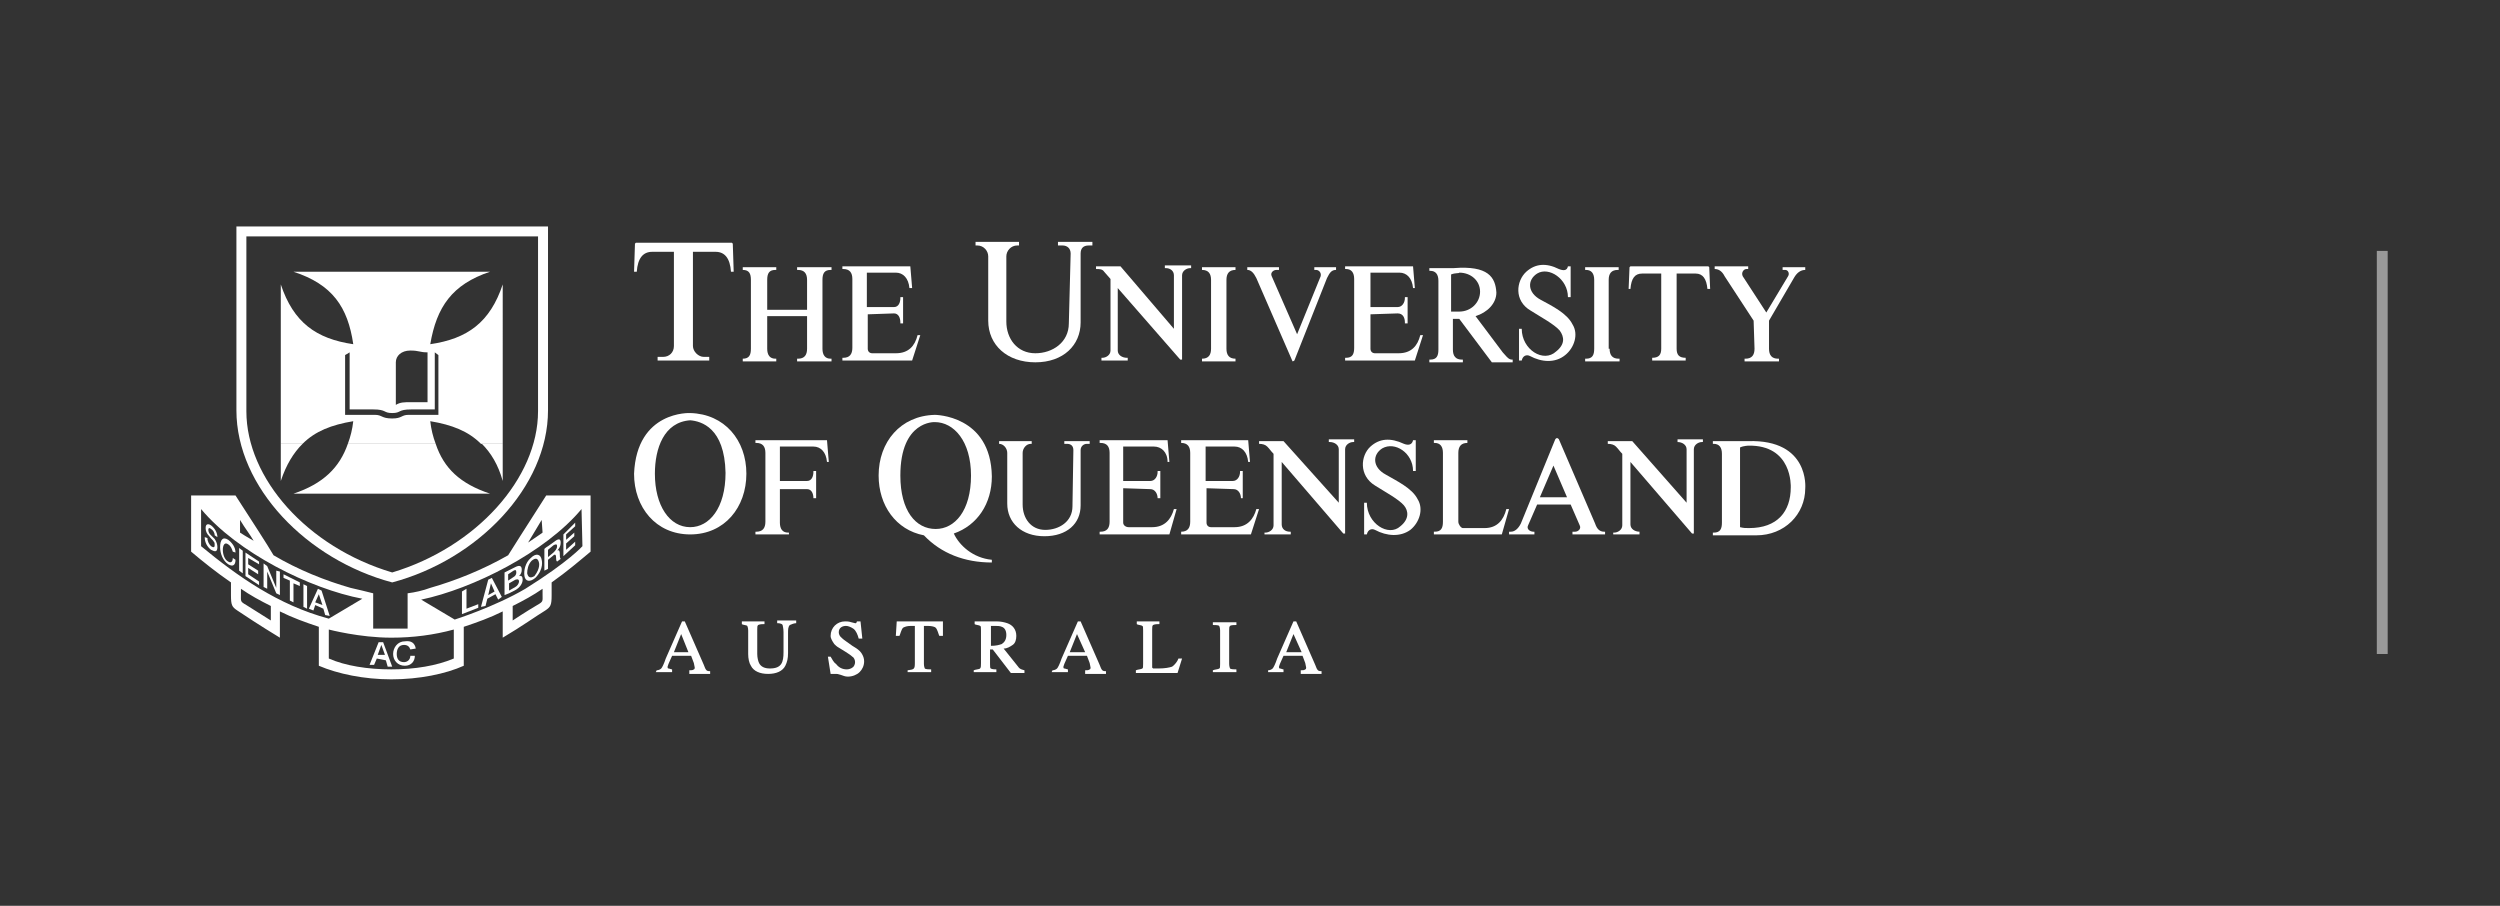 <?xml version="1.0" encoding="utf-8"?>
<!-- Generator: Adobe Illustrator 20.1.0, SVG Export Plug-In . SVG Version: 6.00 Build 0)  -->
<svg version="1.1" id="Layer_1" xmlns="http://www.w3.org/2000/svg" xmlns:xlink="http://www.w3.org/1999/xlink" x="0px" y="0px"
	 viewBox="0 0 276 100" style="enable-background:new 0 0 276 100;" xml:space="preserve">
<rect x="0" y="0" width="276" height="100" fill="#333333" stroke="none"/>
<style type="text/css">
	.st0{fill:#FFFFFF;}
	.st1{opacity:0.5;fill:#FFFFFF;enable-background:new    ;}
</style>
<g>
	<path class="st0" d="M60.5,60.7v0.8l0.6-0.5c0.2-0.2,0.4-0.4,0.4-0.7s-0.2-0.2-0.4-0.1L60.5,60.7L60.5,60.7z M60.1,60.6
		c0,0,0.2-0.2,0.4-0.3l0.7-0.5c0.5-0.4,0.7-0.3,0.7,0.1c0,0.5-0.3,0.8-0.4,0.9c0.1-0.1,0.3-0.1,0.3,0.3c0,0.3,0,0.5,0.1,0.6L61.5,62
		c-0.1-0.1-0.1-0.2-0.1-0.3c0-0.5-0.1-0.6-0.4-0.3l-0.5,0.4v1L60.1,63V60.6"/>
	<path class="st0" d="M56.2,64.4v0.8l0.7-0.4c0.2-0.1,0.4-0.4,0.4-0.6s-0.1-0.3-0.4-0.2L56.2,64.4L56.2,64.4z M56.1,63.4v0.7
		l0.6-0.4c0.2-0.1,0.3-0.3,0.3-0.5c0-0.3-0.1-0.3-0.3-0.2L56.1,63.4z M56.2,65.5l-0.5,0.2v-2.5c0,0,0.2-0.1,0.4-0.2l0.8-0.4
		c0.4-0.2,0.7-0.2,0.7,0.3c0,0.3-0.1,0.5-0.3,0.7c0.3-0.1,0.4,0.1,0.4,0.4c0,0.4-0.3,0.9-0.9,1.2L56.2,65.5"/>
	<path class="st0" d="M54.6,65.3l-0.4-0.9l-0.3,1.3L54.6,65.3L54.6,65.3z M53.8,66.1l-0.2,0.8L53.1,67l0.8-3l0.4-0.2l1.1,2.1
		L55,66.2l-0.3-0.6L53.8,66.1"/>
	<path class="st0" d="M42.5,72.3l-0.4-1.1l-0.4,1.1C41.7,72.3,42.5,72.3,42.5,72.3z M41.6,72.7l-0.3,0.7h-0.5l1-2.5h0.5l1,2.7h-0.5
		l-0.2-0.7L41.6,72.7"/>
	<path class="st0" d="M35.6,66.8l-0.4-1.2l-0.4,0.9L35.6,66.8L35.6,66.8z M34.8,66.8l-0.2,0.6l-0.5-0.2l1-2.2l0.4,0.2l0.9,2.8
		l-0.5-0.1l-0.2-0.7L34.8,66.8"/>
	<path class="st0" d="M36.3,69.5v3.2c1.8,0.8,4.3,1.2,6.9,1.2c2.6,0,5-0.4,6.9-1.2v-3.2c-2.2,0.6-4.5,0.9-6.9,0.9
		C39.7,70.4,36.3,69.5,36.3,69.5L36.3,69.5z M22.2,56.2v4.1c4,3.3,8.5,6.5,14.1,8l3.7-2.2C34.2,65,26.2,61,22.2,56.2z M28,59.7
		c-0.4-0.7-0.9-1.3-1.5-2.3v1.4C27.1,59.2,28,59.7,28,59.7z M58.3,59.9c0.9-0.6,1.6-1.1,1.6-1.1l-0.1-1.4L58.3,59.9z M64.2,56.2
		c-4,4.8-12,8.8-17.7,10l3.7,2.2c0,0,4.4-1.4,7.8-3.4c4.8-3,6.3-4.7,6.3-4.7L64.2,56.2L64.2,56.2z M26.6,65v0.6
		c0,0.8-0.1,0.8,0.6,1.2l2.7,1.7v-1.6C28.7,66.3,27.6,65.7,26.6,65z M60.9,64.3v1.4c0,1.1-0.1,1.3-0.7,1.7c-1,0.6-2.5,1.7-4.7,3
		v-2.9c-1.4,0.7-2.8,1.2-4.3,1.7v4.3c-2,0.9-4.9,1.5-8,1.5c-3,0-5.9-0.6-8-1.5v-4.3c-1.5-0.5-2.9-1-4.3-1.7v2.9
		c-2.3-1.4-3.8-2.4-4.7-3c-0.6-0.4-0.7-0.6-0.7-1.7v-1.4c-1.6-1.1-3.1-2.3-4.4-3.4v-6.2H26c2,3.1,3.5,5.4,4.2,6.6
		c2.7,1.6,5.7,2.8,8.5,3.6c0.9,0.2,1.7,0.4,2.5,0.6v3.9c0.6,0,3.2,0,3.8,0v-3.9c0.8-0.1,1.7-0.3,2.5-0.6c2.8-0.8,5.8-2,8.6-3.6
		c0,0,2.2-3.5,4.2-6.6h4.9v6.2C64,61.9,62.6,63.1,60.9,64.3L60.9,64.3z M59.3,66.8c0.7-0.4,0.6-0.4,0.6-1.2V65
		c-1,0.7-2.1,1.3-3.3,1.9v1.6C56.6,68.5,58.1,67.5,59.3,66.8"/>
	<path class="st0" d="M27.2,26.1v19.3c0,7.4,6.7,15,16.1,17.8c9.3-2.8,16.1-10.4,16.1-17.8V26.1H27.2z M43.3,64.3
		c-9.4-2.5-17.2-10.5-17.2-19V25h34.4v20.3C60.5,53.8,52.7,61.8,43.3,64.3"/>
	<path class="st0" d="M33.5,67l0.4,0.2v-2.5l-0.4-0.2V67"/>
	<path class="st0" d="M31.3,63.8l0.7,0.3v2.2l0.4,0.2v-2.1l0.7,0.3v-0.4l-1.8-0.9L31.3,63.8"/>
	<path class="st0" d="M29.1,64.8l0.4,0.2v-1.9l0,0l1,2.4l0.4,0.2v-2.6L30.5,63v1.9l0,0l-1-2.4l-0.4-0.3V64.8"/>
	<path class="st0" d="M27.1,63.6l1.5,1v-0.4l-1.2-0.8v-0.7l1.1,0.7V63l-1.1-0.7v-0.7l1.2,0.7V62l-1.5-1V63.6"/>
	<path class="st0" d="M26.4,63l0.4,0.3v-2.5l-0.4-0.3V63"/>
	<path class="st0" d="M26,61c0-0.6-0.4-1.1-0.8-1.4c-0.6-0.4-0.9,0-0.9,0.8c0,0.7,0.3,1.5,0.9,1.9c0.5,0.3,0.8,0.1,0.8-0.5l-0.3-0.2
		c0,0.4-0.2,0.6-0.5,0.4c-0.4-0.2-0.6-0.8-0.6-1.3s0.2-0.9,0.6-0.6c0.3,0.2,0.4,0.5,0.5,0.8L26,61"/>
	<path class="st0" d="M22.6,59.3c0,0.6,0.3,1.1,0.7,1.4c0.4,0.2,0.7,0.3,0.7-0.3c0-0.3-0.1-0.6-0.3-0.9L23.2,59
		c-0.1-0.1-0.2-0.3-0.2-0.5c0-0.3,0.2-0.2,0.3-0.1c0.2,0.1,0.4,0.4,0.4,0.7l0.3,0.2c0-0.5-0.3-1-0.7-1.3c-0.3-0.2-0.6-0.2-0.6,0.3
		c0,0.3,0.1,0.6,0.4,0.9c0.2,0.3,0.4,0.4,0.5,0.6c0.1,0.1,0.1,0.2,0.1,0.4s-0.1,0.3-0.4,0.1c-0.2-0.2-0.4-0.5-0.4-0.9L22.6,59.3"/>
	<path class="st0" d="M45.9,71.6c-0.1-0.6-0.5-0.9-1.2-0.8c-0.8,0-1.3,0.7-1.3,1.4c0,0.7,0.5,1.3,1.3,1.3c0.7,0,1.1-0.5,1.1-1.1
		h-0.5c0,0.4-0.3,0.7-0.7,0.7c-0.6,0-0.8-0.4-0.8-0.9s0.2-1,0.8-1c0.4,0,0.6,0.2,0.7,0.5L45.9,71.6"/>
	<path class="st0" d="M62.2,61.4l1.3-1.2v-0.4l-1,0.9V60l0.9-0.8v-0.4l-0.9,0.8V59l1-0.9v-0.4L62.2,59V61.4"/>
	<path class="st0" d="M51,67.8l1.8-0.7v-0.4l-1.3,0.5V65L51,65.3V67.8"/>
	<path class="st0" d="M59.5,62.1c-0.1-0.4-0.3-0.6-0.8-0.2c-0.4,0.4-0.5,1-0.5,1.4c0.1,0.4,0.3,0.6,0.8,0.3
		C59.7,62.7,59.5,62.1,59.5,62.1L59.5,62.1z M57.9,63.6c-0.1-0.6,0.1-1.5,0.7-2c0.6-0.6,1.1-0.4,1.2,0.2c0,0,0.3,1-0.7,2
		C58.5,64.3,58,64.2,57.9,63.6"/>
	<path class="st0" d="M33.4,49c-1,1-1.8,2.3-2.4,4.1V49C31,49,33.4,49,33.4,49z M48.1,49c0.9,2.7,2.7,4.4,6,5.5H32.4
		c3.3-1.1,5.1-2.9,6-5.5H48.1z M55.5,49v4.1C55,51.3,54.2,50,53.2,49H55.5"/>
	<path class="st0" d="M31,49V31.4c1.4,4.2,3.9,6,8,6.6c-0.6-4.1-2.3-6.6-6.6-8h21.7c-4.2,1.4-5.9,3.9-6.6,8c4.1-0.6,6.6-2.4,8-6.6
		V49h-2.4c-1.4-1.4-3.2-2.1-5.6-2.5c0.1,0.9,0.3,1.7,0.6,2.5h-9.7c0.3-0.8,0.5-1.6,0.6-2.5c-2.4,0.4-4.2,1.1-5.6,2.5H31z M49.5,39.8
		h2.3c0.6,0,1,0.1,1,0.6c0,0.6-0.3,0.7-0.8,0.7h-2.4L49.5,39.8L49.5,39.8z M37,41.1h-1.7c-0.1,0.2-0.4,0.4-0.7,0.4
		c-0.4,0-0.8-0.3-0.8-0.8v-0.1h-0.1c-0.2,0-0.3-0.1-0.3-0.3c0-0.1,0.1-0.2,0.3-0.2h0.1V40c0-0.4,0.4-0.8,0.8-0.8
		c0.3,0,0.6,0.2,0.7,0.5H37V41.1L37,41.1z M34.9,40.6h-0.6l0,0c0,0.2,0.1,0.3,0.3,0.3C34.8,41,34.9,40.8,34.9,40.6L34.9,40.6z
		 M34.3,40.1h0.6c0-0.2-0.1-0.3-0.3-0.3C34.5,39.8,34.3,40,34.3,40.1L34.3,40.1z M49.5,43.4h2.3c0.6,0,1,0.1,1,0.6
		c0,0.6-0.3,0.7-0.8,0.7h-2.4L49.5,43.4L49.5,43.4z M37,44.7h-1.7c-0.1,0.2-0.4,0.4-0.7,0.4c-0.4,0-0.8-0.3-0.8-0.8v-0.1h-0.1
		c-0.2,0-0.3-0.1-0.3-0.3c0-0.1,0.1-0.2,0.3-0.2h0.1v-0.1c0-0.4,0.4-0.8,0.8-0.8c0.3,0,0.6,0.2,0.7,0.5H37V44.7L37,44.7z M34.9,44.2
		h-0.6l0,0c0,0.2,0.1,0.3,0.3,0.3C34.8,44.6,34.9,44.4,34.9,44.2L34.9,44.2z M34.3,43.7h0.6c0-0.2-0.1-0.3-0.3-0.3
		C34.5,43.4,34.3,43.6,34.3,43.7L34.3,43.7L34.3,43.7z M42.9,44.7c-0.5-0.3-0.9-0.3-1.7-0.3h-1.8v-5.5c0.9,0,0.9-0.2,1.9-0.2
		s1.6,0.6,1.6,1.3C42.9,39.9,42.9,44.7,42.9,44.7z M43.7,44.7c0.5-0.3,0.9-0.3,1.7-0.3h1.8v-5.5c-0.9,0-0.9-0.2-1.9-0.2
		s-1.6,0.6-1.6,1.3C43.7,39.9,43.7,44.7,43.7,44.7z M43.3,46.2c1.1,0,1-0.4,1.8-0.4h3.3v-6.6L48,38.9v6.3h-2.6
		c-1.5,0-1.1,0.4-2.1,0.4s-0.6-0.4-2.1-0.4h-2.6v-6.3l-0.5,0.3v6.6h3.3C42.2,45.8,42.1,46.2,43.3,46.2"/>
	<path class="st0" d="M75.2,70l-0.8,2H76L75.2,70z M72.5,74c0.2,0,0.4-0.1,0.5-0.2s0.3-0.5,0.5-1.1l1.8-4.1h0.3l2.1,4.8
		c0.1,0.3,0.2,0.5,0.3,0.6c0.1,0.1,0.3,0.1,0.4,0.1v0.3h-2.3V74c0.2,0,0.4,0,0.5-0.1c0,0,0.1,0,0.1-0.2c0-0.1-0.1-0.4-0.1-0.5
		l-0.3-0.8h-2.1l-0.4,0.9l-0.1,0.3c0,0.1,0,0.2,0.1,0.2s0.3,0.1,0.4,0.1v0.3h-1.8L72.5,74"/>
	<path class="st0" d="M84.4,68.9c-0.2,0-0.5,0-0.7,0.1c-0.1,0.1-0.1,0.2-0.1,0.5v2.7c0,0.4,0.1,0.8,0.2,1c0.2,0.4,0.6,0.6,1.2,0.6
		c1.3,0,1.5-0.7,1.5-1.8v-2.2c0-0.5-0.1-0.7-0.1-0.8c-0.1-0.2-0.5-0.2-0.6-0.2v-0.3h2.1v0.3c-0.2,0-0.5,0.1-0.7,0.2
		C87,69.2,87,69.5,87,69.9v2.2c0,0.6-0.1,1-0.3,1.4c-0.3,0.6-1,0.9-1.9,0.9s-1.6-0.3-1.9-0.9c-0.2-0.3-0.3-0.8-0.3-1.3v-2.6
		c0-0.3-0.1-0.5-0.1-0.5C82.4,69,82,69,81.9,68.9v-0.3h2.5L84.4,68.9"/>
	<path class="st0" d="M92.3,73.3c0.3,0.4,0.7,0.6,1.2,0.6c0.2,0,0.5-0.1,0.6-0.2c0.2-0.1,0.3-0.4,0.3-0.6s-0.1-0.5-0.3-0.6
		c-0.3-0.3-1.2-0.8-1.5-1c-0.2-0.1-0.4-0.3-0.5-0.4c-0.2-0.3-0.4-0.6-0.4-0.9c0-0.9,0.7-1.6,1.6-1.6c0.2,0,0.4,0,0.7,0.1l0.4,0.1
		h0.1c0.1-0.1,0.1-0.2,0.1-0.2H95l0.2,1.9h-0.4c-0.1-0.4-0.3-0.9-0.6-1.1c-0.3-0.2-0.6-0.3-0.8-0.3c-0.4,0-0.8,0.2-0.8,0.7
		c0,0.2,0.1,0.4,0.2,0.5s0.3,0.3,0.6,0.5l0.7,0.5c0.5,0.3,0.8,0.5,1,0.8s0.3,0.6,0.3,0.9c0,0.5-0.2,0.9-0.5,1.2
		c-0.3,0.3-0.8,0.5-1.3,0.5c-0.3,0-0.5-0.1-0.8-0.2s-0.4-0.1-0.5-0.1h-0.1l-0.2,0h-0.3l-0.3-1.9h0.3C91.9,72.8,92,73.1,92.3,73.3"/>
	<path class="st0" d="M104.1,68.6v1.6h-0.4c-0.1-0.2-0.2-0.7-0.4-0.9c-0.1-0.1-0.4-0.2-0.9-0.2H102v4.2c0,0.3,0.1,0.5,0.1,0.5
		c0.1,0.1,0.5,0.1,0.7,0.1v0.3h-2.6V74c0.7-0.1,0.8-0.1,0.8-0.8v-4.1h-0.4c-0.5,0-0.7,0.1-0.9,0.2c-0.2,0.2-0.3,0.7-0.4,0.9h-0.4
		l0.1-1.6H104.1"/>
	<path class="st0" d="M111.1,70.1c0-0.5-0.2-0.8-0.5-0.9c-0.2-0.1-0.5-0.1-0.8-0.1c-0.2,0-0.4,0-0.4,0v0.2v2c0.6,0,0.9-0.1,1.2-0.2
		C110.9,70.9,111.1,70.6,111.1,70.1L111.1,70.1z M108.2,73.8c0.1-0.1,0.1-0.3,0.1-0.6v-3.6c0-0.3,0-0.5-0.1-0.5
		c-0.1-0.1-0.5-0.1-0.6-0.2v-0.3h2.4c0.5,0,0.9,0.1,1.2,0.2c0.6,0.2,1,0.7,1,1.4c0,0.4-0.1,0.8-0.4,1s-0.6,0.4-1,0.4l1.6,2
		c0.2,0.3,0.4,0.3,0.7,0.4v0.3h-1.5l-2-2.6h-0.3v1.6c0,0.3,0,0.5,0.1,0.5c0.1,0.1,0.5,0.1,0.6,0.1v0.3h-2.5V74
		C107.7,73.9,108.1,73.9,108.2,73.8"/>
	<path class="st0" d="M118.9,70l-0.8,2h1.7L118.9,70L118.9,70z M116.2,74c0.2,0,0.4-0.1,0.5-0.2s0.3-0.5,0.5-1.1l1.8-4.1h0.3
		l2.1,4.8c0.1,0.3,0.2,0.5,0.3,0.6c0.1,0.1,0.3,0.1,0.4,0.1v0.3h-2.3V74c0.2,0,0.4,0,0.5-0.1c0,0,0.1,0,0.1-0.2
		c0-0.1-0.1-0.4-0.1-0.5l-0.3-0.8h-2.1l-0.4,0.9l-0.1,0.3c0,0.1,0,0.2,0.1,0.2s0.3,0.1,0.4,0.1v0.3h-1.8L116.2,74"/>
	<path class="st0" d="M126.1,73.8c0.1,0,0.1-0.2,0.1-0.5v-3.7c0-0.3,0-0.5-0.1-0.5c-0.1-0.1-0.5-0.1-0.6-0.2v-0.3h2.5v0.3
		c-0.2,0-0.5,0-0.7,0.1c-0.1,0.1-0.1,0.2-0.1,0.5v4v0.2l0.1,0.1h0.2h0.4c0.7,0,1.2-0.1,1.5-0.2c0.3-0.2,0.6-0.6,0.7-0.9h0.4
		l-0.5,1.6h-4.6V74C125.6,73.9,126,73.9,126.1,73.8"/>
	<path class="st0" d="M134.6,73.8c0.1,0,0.1-0.2,0.1-0.5v-3.7c0-0.3-0.1-0.5-0.1-0.5c-0.1-0.1-0.5-0.1-0.7-0.1v-0.3h2.6V69
		c-0.2,0-0.6,0-0.7,0.1c-0.1,0.1-0.1,0.2-0.1,0.5v3.7c0,0.3,0.1,0.5,0.1,0.5c0.1,0.1,0.5,0.1,0.7,0.1v0.3h-2.6V74
		C134.1,73.9,134.5,73.9,134.6,73.8"/>
	<path class="st0" d="M142.8,70l-0.8,2h1.7L142.8,70L142.8,70z M140,74c0.2,0,0.4-0.1,0.5-0.2s0.3-0.5,0.5-1.1l1.8-4.1h0.3l2.1,4.8
		c0.1,0.3,0.2,0.5,0.3,0.6s0.3,0.1,0.4,0.1v0.3h-2.3V74c0.2,0,0.4,0,0.5-0.1c0,0,0.1,0,0.1-0.2c0-0.1-0.1-0.4-0.1-0.5l-0.3-0.8h-2.1
		l-0.4,0.9l-0.1,0.3c0,0.1,0,0.2,0.1,0.2s0.3,0.1,0.4,0.1v0.3H140V74"/>
	<path class="st0" d="M160.2,30.3v4.1h0.9c1.3,0,2.3-1,2.3-2.2s-1-2.1-2.3-2.1C161.1,30.2,160.7,30.1,160.2,30.3L160.2,30.3z
		 M165.2,32.3c0,1.2-1,2.2-2.3,2.6l3,4c0.3,0.3,0.6,0.8,1,0.8h0.1V40h-2.3l-3.6-4.8h-0.7v3.4c0,0.7,0.3,1.1,1,1.1h0.1V40h-3.7v-0.3
		h0.1c0.7,0,0.9-0.4,0.9-1.1V31c0-0.7-0.3-1.1-0.9-1.1h-0.1v-0.3h2.7C164.3,29.3,165.1,30.6,165.2,32.3"/>
	<path class="st0" d="M78.3,39.8v-0.4h-0.6c-0.6,0-1.2-0.6-1.2-1.2V27.8H79c1,0,1.6,0.7,1.7,2.2H81l-0.1-3.1l-0.1-0.1H70.2l-0.1,0.1
		L70,30h0.3c0.1-1.5,0.7-2.2,1.7-2.2h2.4v10.4c0,0.7-0.5,1.2-1.2,1.2h-0.6v0.4H78.3"/>
	<path class="st0" d="M118.2,28c0-0.6-0.4-0.9-0.9-0.9h-0.5v-0.4h3.8v0.4h-0.4c-0.6,0-0.9,0.3-0.9,0.9v7.6c0,2.5-1.9,4.4-5,4.4
		s-5.2-1.9-5.2-4.6v-7.1c0-0.6-0.5-1.2-1.2-1.2h-0.2v-0.4h4.8v0.4h-0.2c-0.7,0-1.2,0.6-1.2,1.2v7.2c0,1.9,1.2,3.5,3.2,3.5
		c1.9,0,3.7-1.2,3.7-3.3L118.2,28"/>
	<path class="st0" d="M89.1,34.9h-4.4v3.6c0,0.7,0.3,1.1,0.9,1.1h0.1v0.3H82v-0.3l0,0c0.7,0,0.9-0.4,0.9-1.1v-7.6
		c0-0.7-0.2-1.1-0.9-1.1l0,0v-0.3h3.7v0.3h-0.1c-0.7,0-0.9,0.4-0.9,1.1v3.3h4.4v-3.3c0-0.7-0.3-1.1-1-1.1H88v-0.3h3.8v0.3h-0.1
		c-0.7,0-0.9,0.4-0.9,1.1v7.6c0,0.7,0.3,1.1,0.9,1.1h0.1v0.3H88v-0.3h0.1c0.7,0,1-0.4,1-1.1V34.9"/>
	<path class="st0" d="M95.8,34.7v3.8c0,0.3,0.2,0.5,0.5,0.5h2.6c1.4,0,2.1-0.8,2.4-2h0.3l-0.9,2.8H93v-0.3h0.1c0.7,0,1-0.4,1-1.1
		v-7.6c0-0.7-0.3-1.1-1-1.1H93v-0.3h7.5l0.2,2.4h-0.3c-0.1-1.1-0.7-1.7-1.5-1.7h-3.2v3.8h3c0.5,0,0.7-0.5,0.7-1v-0.1h0.3v2.9h-0.3
		v-0.1c0-0.5-0.2-1-0.7-1L95.8,34.7"/>
	<path class="st0" d="M135.4,38.5c0,0.7,0.3,1.1,1,1.1l0,0v0.3h-3.7v-0.3l0,0c0.7,0,1-0.4,1-1.1v-7.6c0-0.7-0.3-1.1-1-1.1l0,0v-0.3
		h3.7v0.3l0,0c-0.7,0-1,0.4-1,1.1V38.5"/>
	<path class="st0" d="M142.9,39.8l3.6-9.1c0.3-0.6,0.5-0.9,1-0.9v-0.3h-2.4v0.3h0.2c0.3,0,0.6,0.3,0.5,0.7l-2.6,6.4l-2.8-6.4
		c-0.2-0.4,0.2-0.7,0.5-0.7h0.3v-0.3h-3.5v0.3c0.4,0,0.7,0.3,1,0.9l4,9.2C142.6,39.9,142.8,39.9,142.9,39.8"/>
	<path class="st0" d="M151.3,34.7v3.8c0,0.3,0.2,0.5,0.5,0.5h2.6c1.4,0,2.1-0.8,2.4-2h0.3l-0.9,2.8h-7.7v-0.3h0.1
		c0.7,0,0.9-0.4,0.9-1.1v-7.6c0-0.7-0.3-1.1-0.9-1.1h-0.1v-0.3h7.5l0.2,2.4H156c-0.1-1.1-0.7-1.7-1.5-1.7h-3.2v3.8h3
		c0.5,0,0.8-0.5,0.8-1v-0.1h0.3v2.9h-0.3v-0.1c0-0.5-0.2-1-0.8-1L151.3,34.7"/>
	<path class="st0" d="M168,36.3h-0.3v3.5h0.3c0.1-0.5,0.5-0.7,0.9-0.5c1.3,0.7,2.8,0.8,3.9-0.1c1-0.8,1.5-2.3,0.8-3.4
		c-0.6-1.2-2.2-2-3.5-2.7c-1.5-0.8-1.5-2.2-0.4-2.9c1.3-0.8,3.4,0.6,3.4,2.6h0.3v-3.4h-0.3c-0.1,0.5-0.5,0.5-1,0.3
		c-1.4-0.7-2.6-0.6-3.6,0.3c-1.1,1-1.4,3.2,0.5,4.3c1.1,0.7,2.6,1.5,3.2,2.2c0.5,0.7,0.6,1.5-0.4,2.3C170.4,40.1,168,38.6,168,36.3"
		/>
	<path class="st0" d="M123.7,29.4H121v0.3c0.4,0,0.7,0,0.9,0.3l0.7,0.8v7.9c0,0.5-0.5,0.8-0.9,0.8h-0.1v0.3h2.9v-0.3h-0.1
		c-0.5,0-1-0.3-1-0.8v-6.9l6.9,7.9h0.2v-9.3c0-0.5,0.5-0.8,0.9-0.8h0.1v-0.3h-2.9v0.3h0.1c0.5,0,0.9,0.3,0.9,0.8v5.9L123.7,29.4"/>
	<path class="st0" d="M177.7,38.5c0,0.7,0.3,1.1,1,1.1h0.1v0.3H175v-0.3h0.1c0.7,0,0.9-0.4,0.9-1.1v-7.6c0-0.7-0.3-1.1-0.9-1.1H175
		v-0.3h3.7v0.3h-0.1c-0.7,0-1,0.4-1,1.1v7.6"/>
	<path class="st0" d="M193.6,35.4l-3.2-4.9c-0.3-0.6-0.7-0.8-1.1-0.8v-0.3h3.7v0.3h-0.2c-0.3,0-0.6,0.4-0.4,0.8l2.6,4l2.4-4
		c0.2-0.3,0-0.7-0.3-0.7h-0.3v-0.3h2.5v0.3c-0.5,0-0.9,0.3-1.2,0.8l-2.8,4.8v3.1c0,0.7,0.3,1.1,1,1.1h0.1v0.3h-3.8v-0.3h0.1
		c0.7,0,1-0.4,1-1.1L193.6,35.4"/>
	<path class="st0" d="M185.1,38.5c0,0.7,0.3,1,1,1l0,0v0.3h-3.7v-0.3l0,0c0.7,0,1-0.3,1-1v-8.3h-2.1c-0.8,0-1.2,0.5-1.3,1.7h-0.2
		l0.1-2.4l0.1-0.1h8.6l0.1,0.1l0.1,2.4h-0.3c-0.1-1.1-0.5-1.7-1.3-1.7h-2.1L185.1,38.5"/>
	<path class="st0" d="M86.1,57.7c0,0.7,0.3,1.1,0.9,1.1h0.1V59h-3.7v-0.3h0.1c0.7,0,1-0.4,1-1.1V50c0-0.7-0.3-1.1-1-1.1h-0.1v-0.3
		h7.9l0.2,2.4h-0.2c-0.1-1.1-0.7-1.7-1.5-1.7h-3.7v3.8h3c0.5,0,0.7-0.5,0.7-1V52h0.3v3h-0.3l0,0c0-0.5-0.2-1-0.7-1h-3L86.1,57.7"/>
	<path class="st0" d="M124,53.9v3.8c0,0.3,0.3,0.5,0.6,0.5h2.6c1.4,0,2.1-0.9,2.4-2h0.3l-0.8,2.8h-7.7v-0.3h0.1c0.7,0,1-0.4,1-1.1
		V50c0-0.7-0.3-1.1-1-1.1h-0.1v-0.3h7.5l0.2,2.4h-0.2c0-1.1-0.7-1.7-1.5-1.7H124v3.8h3c0.5,0,0.8-0.5,0.8-1V52h0.3v3h-0.3l0,0
		c0-0.5-0.3-1-0.8-1L124,53.9"/>
	<path class="st0" d="M118.5,49.7c0-0.5-0.3-0.7-0.7-0.7h-0.3v-0.3h2.8V49H120c-0.4,0-0.7,0.3-0.7,0.7v6.1c0,2-1.5,3.4-4,3.4
		s-4.1-1.5-4.1-3.6V50c0-0.5-0.4-1-0.9-1l0,0v-0.3h3.6V49h-0.1c-0.5,0-0.9,0.5-0.9,1v5.7c0,1.5,0.9,2.8,2.5,2.8c1.5,0,3-0.9,3-2.6
		L118.5,49.7"/>
	<path class="st0" d="M133.2,53.9v3.8c0,0.3,0.2,0.5,0.5,0.5h2.6c1.4,0,2.1-0.9,2.4-2h0.3l-0.9,2.8h-7.7v-0.3l0,0c0.7,0,1-0.4,1-1.1
		V50c0-0.7-0.3-1.1-1-1.1l0,0v-0.3h7.4L138,51h-0.2c-0.1-1.1-0.7-1.7-1.5-1.7h-3.2v3.8h3c0.5,0,0.8-0.5,0.8-1V52h0.3v3H137l0,0
		c0-0.5-0.3-1-0.8-1L133.2,53.9"/>
	<path class="st0" d="M161,57.6c0,0.3,0.3,0.7,0.5,0.7h2.4c1.4,0,2.1-0.9,2.4-2.1h0.3l-0.8,2.8h-7.5v-0.3h0.1c0.7,0,0.9-0.4,0.9-1.1
		V50c0-0.7-0.3-1.1-0.9-1.1h-0.1v-0.3h3.7v0.3h0c-0.7,0-1,0.4-1,1.1V57.6"/>
	<path class="st0" d="M150.9,55.5h-0.3V59h0.3c0.1-0.5,0.5-0.7,0.9-0.5c1.3,0.7,2.8,0.8,3.9,0c1-0.8,1.5-2.3,0.8-3.4
		c-0.6-1.2-2.3-2-3.5-2.7c-1.5-0.8-1.5-2.2-0.4-2.9C154,48.7,156,50,156,52h0.3v-3.4H156c-0.1,0.5-0.5,0.6-1,0.4
		c-1.5-0.7-2.7-0.6-3.7,0.3c-1.1,1-1.3,3.2,0.5,4.3c1.1,0.7,2.6,1.5,3.2,2.2c0.5,0.6,0.6,1.5-0.4,2.3
		C153.3,59.3,150.9,57.8,150.9,55.5"/>
	<path class="st0" d="M141.7,48.7H139V49c0.4,0,0.7,0.1,0.9,0.3c0.3,0.3,0.4,0.5,0.7,0.8V58c0,0.5-0.5,0.8-0.9,0.8h-0.1V59h2.9v-0.3
		h-0.1c-0.5,0-0.9-0.3-0.9-0.8V51l6.8,7.9h0.2v-9.3c0-0.5,0.5-0.8,0.9-0.8h0.1v-0.3h-2.8v0.3h0.1c0.5,0,1,0.3,1,0.8v5.9L141.7,48.7"
		/>
	<path class="st0" d="M180.2,48.7h-2.7V49c0.4,0,0.7,0.1,0.9,0.3c0.3,0.3,0.4,0.5,0.7,0.8V58c0,0.5-0.5,0.8-0.9,0.8h-0.1V59h2.9
		v-0.3l0,0c-0.5,0-1-0.3-1-0.8V51l6.8,7.9h0.2v-9.3c0-0.5,0.5-0.8,0.9-0.8h0.1v-0.3h-2.8v0.3c0.5,0,1,0.3,1,0.8v5.9L180.2,48.7"/>
	<path class="st0" d="M176.1,57.8c0.2,0.6,0.5,0.9,1,0.9h0.1V59h-3.6v-0.3h0.3c0.3,0,0.7-0.3,0.5-0.7l-1-2.3h-3.7l-1,2.3
		c-0.2,0.4,0.2,0.7,0.6,0.7h0.1V59h-2.8v-0.3h0.2c0.4,0,0.8-0.3,1.1-0.9l3.8-9.3c0.2-0.3,0.4,0,0.4,0L176.1,57.8L176.1,57.8z
		 M170,54.9h3l-1.5-3.5L170,54.9"/>
	<path class="st0" d="M199.3,53.9c0,2.9-2.3,5.2-5.4,5.2h-4.8v-0.3h0.1c0.7,0,0.9-0.4,0.9-1.1v-7.6c0-0.7-0.3-1.1-0.9-1.1h-0.1v-0.3
		h3.9C199.8,48.5,199.3,53.9,199.3,53.9L199.3,53.9z M192.1,49.4v8.8c0.4,0.1,0.6,0.1,1,0.1c3.1,0,4.6-1.8,4.6-4.5
		c0-0.1,0.2-4.7-4.7-4.6C193.1,49.2,192.5,49.2,192.1,49.4"/>
	<path class="st0" d="M76.2,45.6c3.8,0.1,6.2,3,6.2,6.7S80,59,76.2,59S70,56,70,52.3C70.3,45.3,76.2,45.6,76.2,45.6z M72.3,52.3
		c0,3.5,1.6,5.9,3.9,5.9c2.1,0,3.9-2.1,3.9-6c-0.1-5-2.7-5.7-3.9-5.8C73.3,46.6,72.3,49.5,72.3,52.3"/>
	<path class="st0" d="M103.2,45.8c0,0,6.2,0,6.3,6.8c0,3-1.6,5.4-4.2,6.3c0.6,1.3,2.1,2.7,4.2,2.9v0.3c-3,0-5.6-1-7.5-3
		c-3.1-0.6-5-3.3-5-6.6C97,48.8,99.4,45.9,103.2,45.8L103.2,45.8z M103.2,46.6c0,0-3.8-0.2-3.8,5.9c0,3.9,1.7,5.9,3.9,5.9
		c2.1,0,3.9-2,3.9-5.9C107.2,48.7,105.3,46.6,103.2,46.6"/>
</g>
<rect x="262.4" y="27.7" class="st1" width="1.2" height="44.5"/>
</svg>
